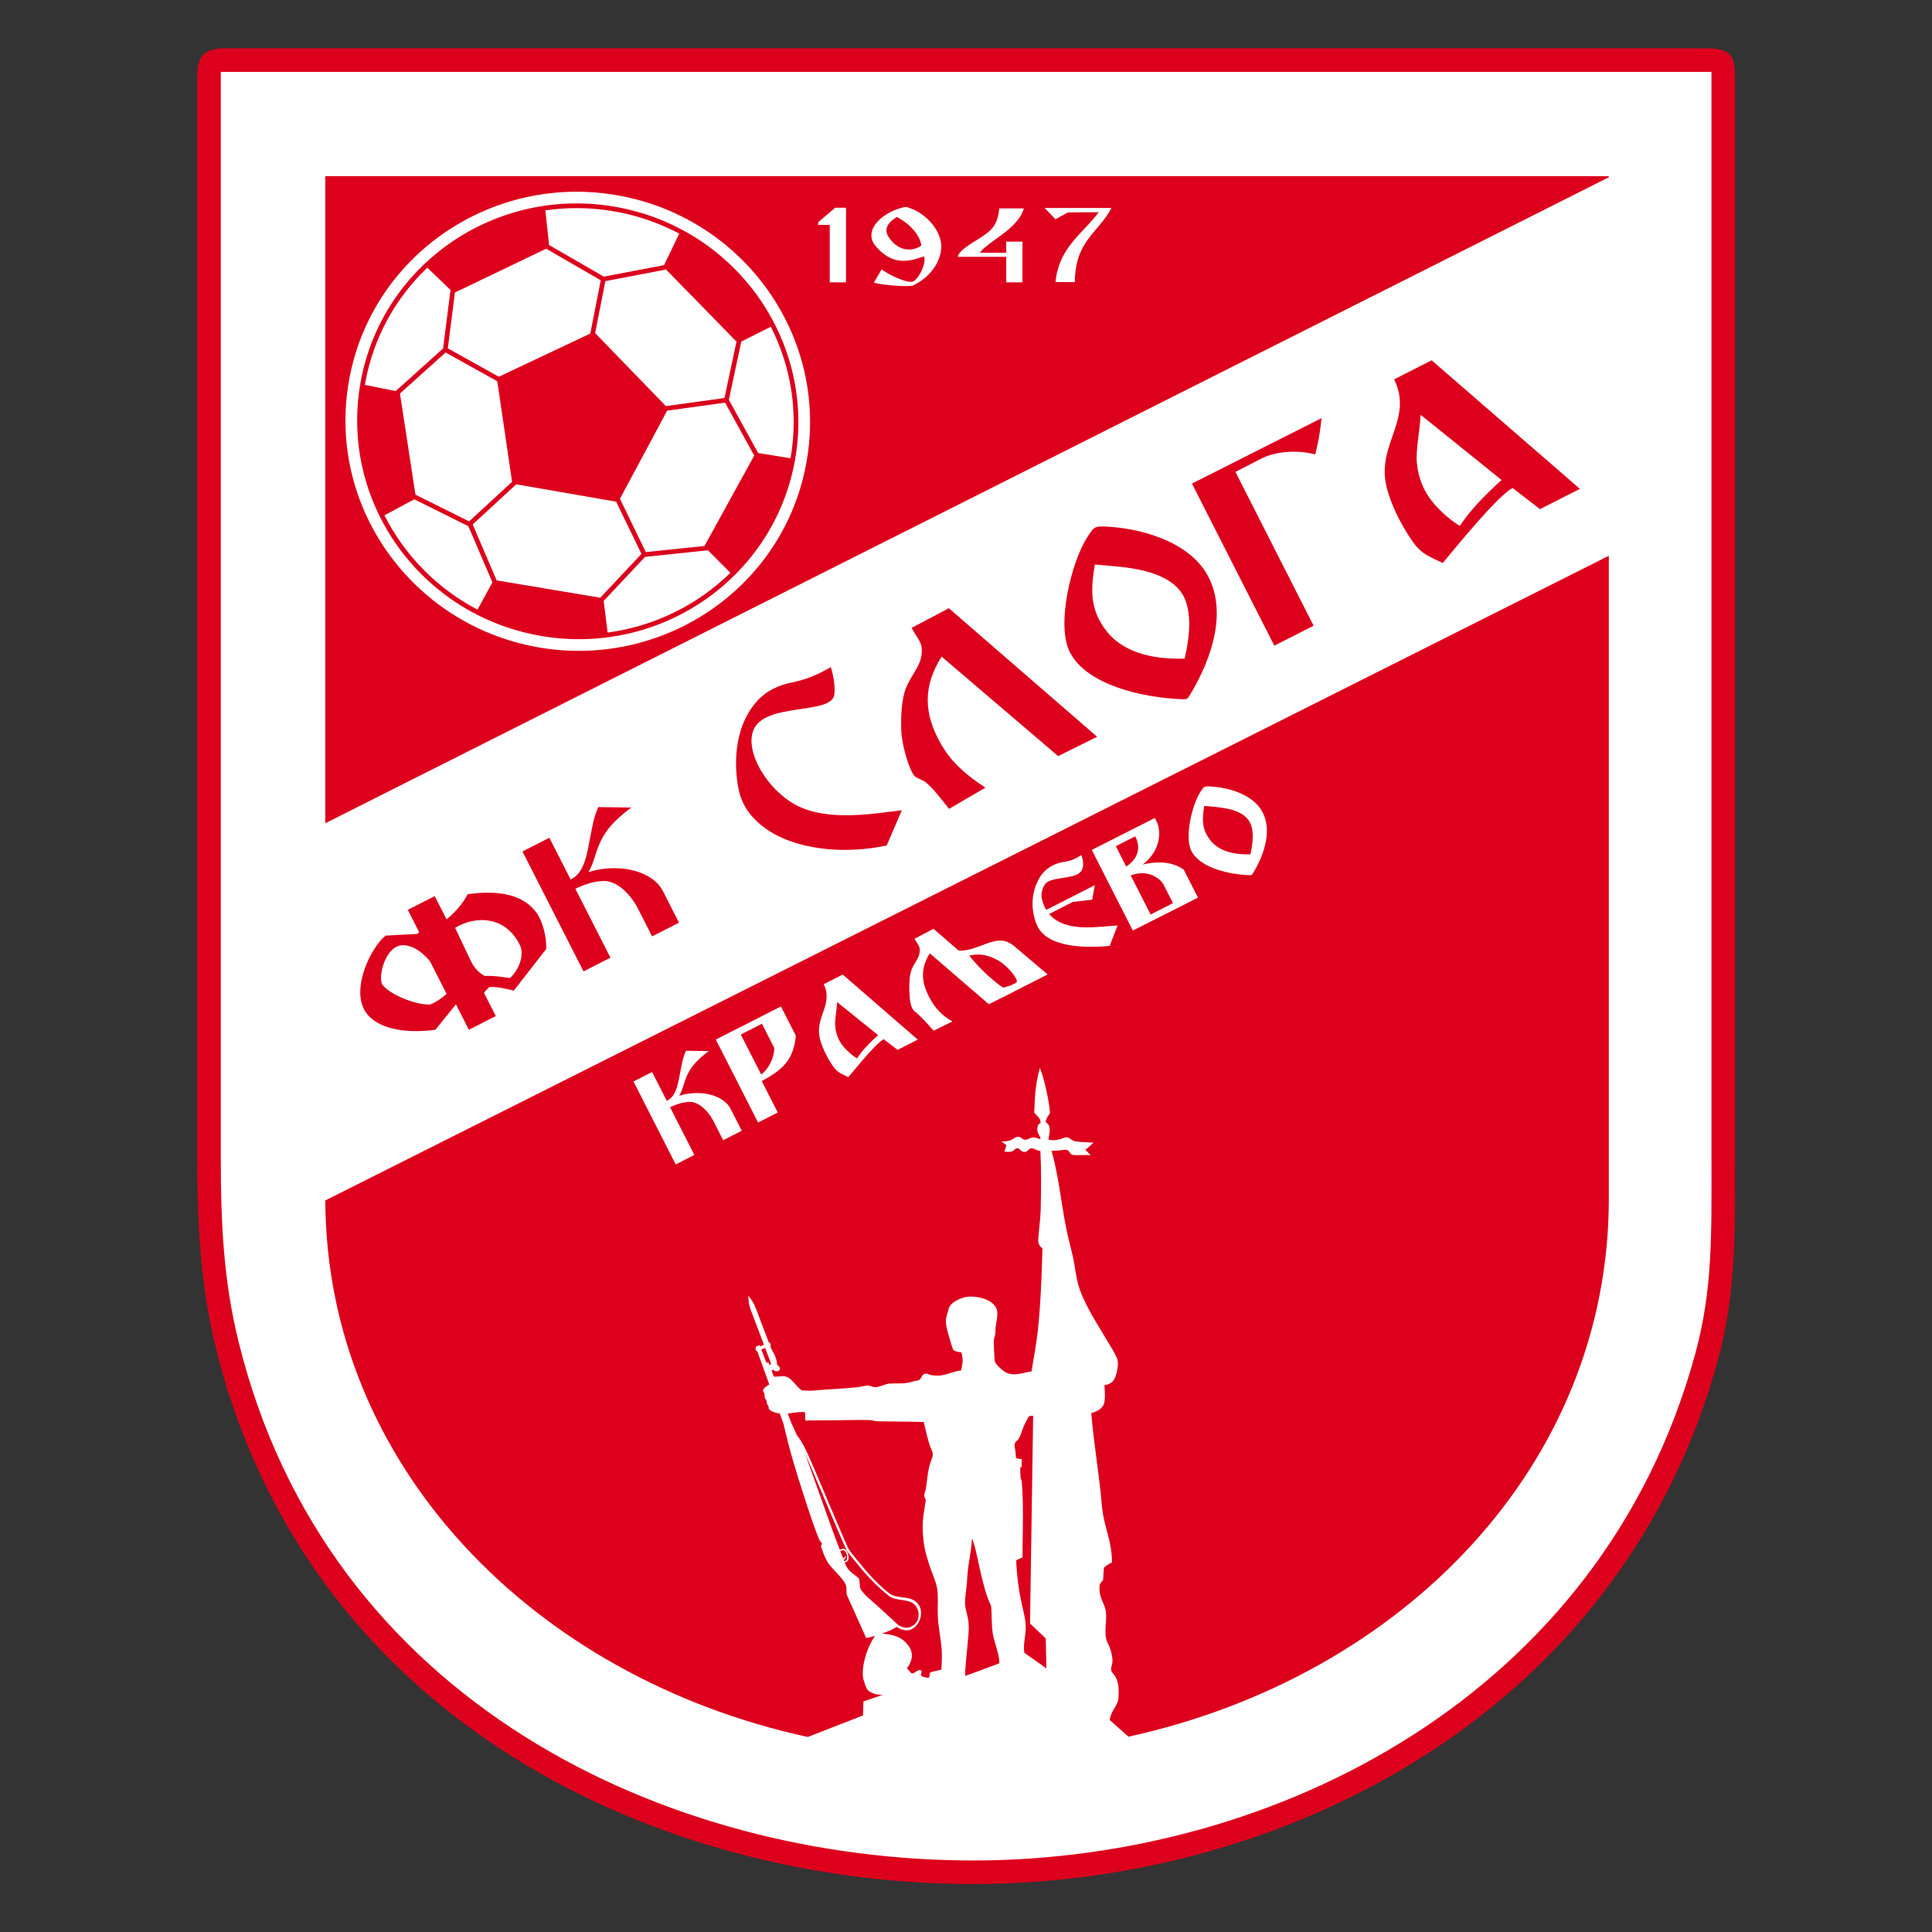 <svg height="1000" viewBox="0 0 750 750" width="1000" xmlns="http://www.w3.org/2000/svg"><rect x="0" y="0" width="750" height="750" fill="#333333" stroke="none"/><g transform="matrix(1.257 0 0 1.257 76.473 18.775)"><path d="M 9.336 -.02 H 466.062 c 8.012 0 8.93 2.645 8.93 9.156 V 341.996 c 0 21.902 .531 41.84 -5.301 63.184 c -14.055 51.438 -45.598 93.254 -90.395 121.926 c -40.988 26.238 -90.559 39.727 -139.105 39.805 c -49.633 .078 -100.777 -12.879 -142.938 -39.438 C 50.473 498.008 18.816 454.555 5.68 400.754 C .902 381.188 .066 362.07 .066 341.996 V 8.641 c 0 -7.676 3.609 -8.66 9.27 -8.66 z m 0 0" fill="#dc001c" fill-rule="evenodd"/><path d="M 7.344 7.254 H 467.715 V 341.996 c 0 24.324 .461 41.137 -5.039 61.266 C 433.836 508.824 332.887 559.484 240.18 559.633 C 145.316 559.785 40.051 510.84 12.746 399.027 C 8.281 380.734 7.344 363.688 7.344 341.996 Z m 0 0" fill="#fff" fill-rule="evenodd"/><path d="M 39.621 39.473 H 436.016 v .332 L 39.621 239.305 Z M 258.23 422.273 c -.32 21.223 -.641 42.957 -.965 64.172 c 1.617 1.539 3.238 3.074 4.852 4.609 c .07 3.094 .141 6.188 .207 9.281 c -2.277 -1.699 -4.559 -3.184 -6.84 -4.883 c -.418 -3.07 .625 -5.301 .426 -8.688 c -.234 -4.055 -2.402 -8.312 -2.922 -19.816 c .234 -.168 1.727 -.863 1.957 -.926 c 0 -5.406 .211 -11.145 .105 -16.734 c -.039 -2.203 -.168 -4.344 -.316 -6.527 c -.031 -.504 -.375 -1.062 -.395 -1.574 c -.035 -.812 -.121 -2.078 -.094 -2.922 l .41 -.133 l .047 -2.43 l -1.648 -.266 c -.25 -.629 -.176 -1.32 -.273 -2.066 c -.098 -.746 -.371 -1.543 -.266 -2.18 c .203 -1.27 .82 -.844 1.496 -2.234 c .508 -1.035 1.176 -3.406 1.965 -4.758 c .504 -.867 .664 -1.66 1.328 -1.852 z m -72.914 6.102 c 1.633 1.883 3.148 5.355 4.098 7.508 c 2.223 5.004 4.277 10.102 6.445 15.129 c 1.73 4.008 3.387 8.047 5.168 12.027 c .543 1.219 2.688 3.543 3.59 4.688 c 2.703 3.434 5.754 6.711 9.188 9.426 c 2.531 2 7.301 .18 9.316 3.934 c .801 1.496 .578 3.527 -.305 5.082 c -.602 1.059 -1.52 1.871 -2.625 2.238 c -1.23 .418 -2.836 -.082 -4.105 -.914 c -1.406 .871 -3.047 1.602 -4.391 1.992 c 1.023 .43 5.703 -.016 8.363 4.316 c 1.062 1.727 1.078 4.074 -.82 6.473 l 1.434 1.582 c .898 .191 1.758 -1.199 2.637 -1.008 c 1.281 .281 -.566 1.5 .812 2.031 c .316 .121 1.188 .309 1.828 .324 c .707 -.418 -.191 -1.41 .781 -1.738 c .805 -.273 1.992 -.441 3.176 -.809 c .105 -2.27 .223 -4.504 .035 -6.695 c -.266 -3.105 -1.031 -6.754 -1.137 -9.656 c -.156 -4.246 .102 -2.836 -.051 -7.086 c -.156 -3.418 -1.68 -5.723 -2.957 -10.016 c -.766 -2.578 -1.551 -4.922 -1.688 -10.398 c -.062 -2.754 .527 -5.492 .926 -8.215 c .098 -.648 -.539 -1.195 -.441 -1.84 c .105 -.711 .418 -1.383 .52 -2.027 c .383 -2.395 .465 -4.328 .984 -6.57 c .242 -1.02 .738 -2.191 1.094 -3.352 c .082 -.109 .086 -1.098 -.168 -1.613 c -1.125 -2.281 -1.848 -6.109 -2.598 -8.969 c -4.652 -.137 -9.629 -.137 -14.297 -.234 c -.938 -.019 -1.562 -.355 -2.492 -.375 c -4.508 -.105 -9.758 .145 -14.23 .078 c -1.25 -.019 -1.961 .066 -3.16 .047 c -.816 -.012 -1.379 -.082 -2.301 .102 c -.168 -.551 -.066 -2.152 -.234 -2.707 c -2.789 -.035 -3.945 .324 -5.258 .484 l 1.066 2.82 z m 29.355 56.777 l .074 -.047 l .168 .27 c .602 .559 1.176 1.094 1.715 1.602 c .988 .598 2.195 .949 3.23 .695 c .883 -.219 1.855 -.883 2.371 -1.688 c .859 -1.34 .809 -3.074 .094 -4.398 c -1.77 -3.297 -6.07 -1.625 -8.703 -3.707 c -3.48 -2.754 -6.832 -6.227 -9.574 -9.707 c -.957 -1.223 -3.082 -3.516 -3.68 -4.836 c -1.781 -3.988 -3.441 -8.027 -5.172 -12.039 c -2.164 -5.027 -4.219 -10.121 -6.441 -15.121 c -.262 -.59 -.574 -1.301 -.918 -2.055 l 8.711 24.34 l 1.965 5.184 l .723 -.238 c 1.41 -.457 2.27 2.09 1.914 3.363 c -.129 .473 -.602 .688 -1.133 .852 l .129 .344 c .871 2.301 2.609 3.145 4.129 4.402 c .539 .449 .23 2.887 .711 3.562 c 1.48 2.074 3.207 3.309 4.836 4.781 c 1.809 1.625 3.418 3.105 4.852 4.441 z m -16.016 -21.125 c .199 -.07 .398 -.133 .605 -.172 c 1.484 -.297 1.969 2.898 1.102 3.203 l -.496 .172 l -.152 -.422 c .332 -.191 .691 -.605 .75 -1.273 c -.371 .391 -.574 .641 -.934 .805 z m -21.891 -57.461 l -.316 -.84 l -.555 .254 l -1.629 -4.156 l 1.199 -.48 l 1.875 4.969 z m 60.492 94.453 c .266 -4.594 1.137 -10.848 1.09 -13.656 c -.051 -3.148 -1.258 -5.426 -1.168 -7.531 c .059 -1.367 .219 -2.738 .398 -4.105 c .184 -1.371 .258 -2.734 .344 -4.109 c .27 -4.004 1.238 -7.379 1.418 -11.383 c 1.664 3.336 2.82 14.605 5.902 20.758 c .305 2.957 .035 5.547 .523 8.531 c .488 2.98 2.051 6.355 2.043 9.207 c -3.34 1.301 -6.996 2.602 -10.555 3.902 z m 198.758 -344.312 v 198.562 c 0 82.078 -63.395 147.5 -148.344 166.137 l -5.762 -5.113 c -.004 -2.41 2.555 -4.477 2.66 -6.809 c .105 -2.328 .375 -5.449 -1.797 -7.75 c -1.074 -1.141 .055 -2.406 -.039 -3.984 c -.168 -2.762 -1.293 -4.902 -1.688 -5.766 c -1.035 -2.262 -.059 -6.414 -.305 -8.844 c -.312 -3.105 -2.23 -4.172 -2.008 -8.199 c .078 -1.406 1.18 -1.234 1.16 -2.625 c -.016 -.984 .184 -2.074 .184 -3.055 c .844 -.934 2.094 -1.457 2.512 -1.66 c .008 -2.059 -.312 -4.617 -.859 -6.922 c -.801 -3.363 -1.969 -6.672 -2.316 -11.035 c -.676 -8.523 -2.543 -19.285 -3.23 -28.184 c 1.219 -.34 2.543 -.793 3.508 -2.062 c .957 -1.258 .688 -4.012 .578 -6.539 c 1.234 -.25 2.363 -.578 3.125 -2.047 c .758 -1.469 1.234 -4.629 .922 -5.641 c -.578 -1.887 -1.715 -3.508 -3.082 -5.824 c -2.793 -4.742 -6.754 -10.738 -8.648 -16.188 c -1.109 -3.172 -1.371 -6.867 -2.133 -10.199 c -.656 -2.895 -1.469 -5.801 -2.043 -8.707 c -1.586 -8.039 -2.332 -16.191 -4.504 -23.828 c 1.23 .207 4.109 -.375 4.574 -.273 c 1.141 .246 .988 1.516 2.215 1.617 c 1.469 .121 3.836 -.07 5.309 .051 l -1.645 -1.641 l 2.504 -2.199 c -1.844 -.215 -3.793 -.133 -5.637 -.438 c -1.105 -.184 -1.801 -1.375 -2.898 -1.219 c -.969 .137 -2.988 1.375 -5.367 .668 c .008 -.867 .391 -1.805 .387 -2.523 c -.004 -1.199 -.051 -2.137 -1.25 -2.828 c .098 -1.02 .504 -1.551 1.336 -2.855 c -.285 -4.25 -2.039 -11.441 -3.133 -13.895 c -1.859 6.84 -1.465 10.793 -1.754 13.801 c 1.398 1.426 1.887 1.867 2.023 3.145 c -.91 .312 -1.234 1.57 -.996 2.645 c .246 1.074 1.016 1.598 .891 2.434 c -2.938 -1.301 -2.996 -.027 -4.57 .141 c -1.008 .109 -1.281 -.98 -2.398 -.918 c -1.441 .082 -1.332 1.52 -5.035 1.449 l 1.531 1.145 l -.645 1.996 c 3.641 .422 2.672 -1.047 4.113 -1.047 c .652 0 .887 1.156 2.172 1.156 c .914 0 1.207 -1.152 2.121 -1.152 c .711 0 1.168 .582 2.715 .844 c .277 5.406 .246 12.23 .105 17.848 c -.09 3.543 -.734 7.688 -.777 9.633 c -.031 1.195 .438 1.938 1.309 2.629 c -.125 3.582 -.332 14.539 -1.32 24.328 c -.48 4.777 -1.438 9.859 -2.07 13.656 c -2.16 .199 -4.098 1.133 -6.273 .801 c -1.531 -.234 -2.09 -.727 -3.309 -1.758 c -.832 -.707 -1.777 -1.719 -1.816 -2.703 c -.062 -1.68 -.27 -3.926 -.23 -5.805 c .012 -.828 .352 -1.359 .453 -2.078 c .102 -.723 .019 -1.691 .145 -2.453 c .254 -1.578 .559 -3.062 .473 -4.285 c -.254 -3.551 -5.242 -5.004 -8.801 -4.836 c -2.094 .094 -5.766 1.711 -6.227 3.758 c -.324 1.43 -.934 2.625 -.844 4.164 c .098 1.699 .688 3.434 1.176 5.141 c .352 1.246 .559 1.898 .961 3.09 c .277 .816 1.766 .926 2.625 1.043 c .77 2.711 .281 3.77 -.082 5.617 c -2.242 .137 -4.77 1.59 -7.027 1.578 c -3.648 -.019 -2.578 -.688 -3.922 -.605 c -1.527 .215 -1.055 1.906 -2.578 2.129 c -1.16 .168 -2.344 .641 -3.543 .789 c -1.488 .18 -3.633 .027 -5.164 .168 c -1.309 .125 -2.734 .98 -4.047 1.094 c -1.004 .086 -1.801 -.609 -2.797 -.5 c -1.031 .117 -2.156 .438 -3.164 .539 c -4.824 .492 -8.625 .551 -12.969 .98 c -1.219 .125 -2.488 .078 -3.746 -.008 c -1.004 -.07 -3.078 -3.43 -4.645 -4.105 c -1.422 -.617 -2.242 -.102 -4.227 -.176 l -.703 -1.867 l .562 -.281 c .418 .879 2.184 .605 2.008 -.449 c -.164 -.938 -.812 -.504 -.875 -1.383 c -.082 -.988 -.414 -2.156 -1 -3.211 c -.48 -.855 -.793 -1.438 -1.125 -2.281 l .25 -.098 l -.371 -1 l -.262 .109 l -4.141 -10.879 c -.613 -1.609 -1.492 -2.77 -2.211 -3.602 c .07 1.387 .102 2.656 .734 4.312 l 4.094 10.797 l -1.207 .496 l -.137 -.355 l -1.234 .461 l .145 .402 l -.234 .098 l .367 .945 l .215 -.09 l 3.734 10.328 c -.812 .43 -1.969 1.18 -1.934 1.945 c .023 .336 .348 .516 .406 .883 c .129 .766 .008 .633 .117 1.273 c .019 .141 .418 .523 .531 .84 c .113 .316 .102 .938 .199 1.137 c .098 .207 .492 .465 .496 1.078 c .012 1.152 2.434 1.652 3.426 1.797 l 1.16 3.211 c 1.969 8.668 3.988 15.102 6.297 22.234 c 1.48 4.57 3.035 9.445 4.809 13.699 l .777 .969 l -.328 .898 l .48 1.375 c .449 1.27 1.078 2.953 2.035 4.184 c 2.105 2.715 4.996 4.859 5.34 7.066 c .105 .676 -.105 1.867 .238 2.629 l 5.875 13.078 c .941 -.141 1.777 -.488 2.719 -.629 c -2.547 3.531 -4.602 10.363 -3.457 13.781 c .406 1.199 .758 2.844 1.836 3.426 c .902 .488 1.578 .855 4.055 1.035 l -.676 .133 l -5.32 1.824 l -.156 4.336 l -17.074 6.648 C 103.516 502.953 39.902 437.23 39.629 355.797 Z m 0 0" fill="#dc001c" fill-rule="evenodd"/><path d="m 193.551 289.008 l 5.863 -2.98 l 23.184 20.102 l -6.242 3.172 l -4.27 -3.305 c -1.777 .91 -5.762 5.438 -10.93 11.719 c -1.934 -.906 -3.18 -1.402 -4.262 -2.754 c -1.277 -1.598 -3.875 -5.879 -4.629 -9.633 c -1.262 -6.312 4.289 -10.176 1.285 -16.32 z m 16.801 15.734 l -12.656 -10.195 c -.168 2.914 -.785 5.457 -.586 7.543 c .242 2.512 1.137 4.371 2.246 5.832 c .969 1.273 2.848 3.047 4.469 3.996 c 1.465 -2.262 3.855 -4.781 6.527 -7.176 z m 0 0" fill="#fff" fill-rule="evenodd"/><path d="m 221.617 274.98 l 5.836 -3.086 l 7.723 6.699 c 3.438 .402 7.688 -2.023 10.805 -2.781 c 2.441 -.594 4.359 -.273 6.449 1.496 L 262.711 286 l -14.109 7.184 l -.023 -.023 l -4.023 2.047 l -18.238 -15.715 c -2.922 4.605 -2.703 8.844 -.062 13.766 c 1.609 3.016 3.715 5.426 7.043 7.25 l -5.812 2.875 c -1.227 -1.465 -4.203 -4.75 -5.781 -5.918 c -1.426 -1.055 -1.625 -4.051 -1.711 -6.293 c -.086 -2.34 .031 -5.008 .754 -6.797 c .957 -2.375 2.758 -3.758 2.426 -6.426 c -.109 -.867 -1.082 -2.004 -1.555 -2.969 z m 16.887 5.191 c 2.379 3.129 7.082 7.746 10.445 9.887 c .098 .059 3.078 -.738 4.16 -1.648 c .777 -.652 -2.758 -5.168 -5.824 -6.816 c -3.707 -1.996 -6.145 -1.98 -8.781 -1.422 z m 0 0" fill="#fff" fill-rule="evenodd"/><path d="m 309.906 229.586 c -2.504 3.809 -5.059 13.934 -2.777 18.332 c 2.75 5.301 11.793 7.168 17.508 7.41 c 1.094 .051 1.078 .082 1.641 -.852 c 3.613 -6.055 5.797 -13.387 2.582 -18.977 c -2.949 -5.125 -10.438 -7.41 -16.648 -7.578 c -1.316 -.035 -1.547 .516 -2.305 1.664 z m 1.164 4.379 c -.688 4.16 -.77 7.223 1.875 10.594 c 1.789 2.277 5.344 4.559 12.379 4.344 c .773 -3.383 1.516 -8.461 -1.082 -11.176 c -3.152 -3.301 -9.297 -3.375 -13.172 -3.762 z m 0 0" fill="#fff" fill-rule="evenodd"/><path d="m 307.273 134.41 l 40.008 -20.211 c -.336 3.816 -.953 7.301 -1.941 11.211 c -5.293 -1.469 -12.184 -1.004 -16.625 1.277 l -8.012 4.117 l 24.137 47.5 l -12.129 6.16 z m 0 0" fill="#dc001c" fill-rule="evenodd"/><path d="m 369.711 102.219 l 11.578 -5.883 l 45.801 39.707 l -12.332 6.262 l -8.441 -6.527 c -3.504 1.805 -11.371 10.742 -21.586 23.156 c -3.816 -1.789 -6.281 -2.773 -8.414 -5.441 c -2.52 -3.16 -7.66 -11.617 -9.145 -19.035 c -2.496 -12.469 8.469 -20.098 2.539 -32.238 z m 33.184 31.086 l -25 -20.141 c -.328 5.758 -1.551 10.781 -1.156 14.895 c .477 4.969 2.246 8.641 4.438 11.523 c 1.914 2.516 5.625 6.02 8.828 7.898 c 2.898 -4.469 7.613 -9.445 12.891 -14.176 z m 0 0" fill="#dc001c" fill-rule="evenodd"/><path d="m 220.711 178.969 l 11.48 -6.07 l 45.801 39.707 l -12.043 5.969 l -35.988 -30.727 c -5.746 9.066 -5.648 17.582 -.137 27.094 c 2.977 5.137 6.828 8.883 13.66 13.371 l -11.223 6.551 c -3.004 -3.719 -4.488 -5.895 -7.246 -8.234 c -1.082 -.914 -3.051 -1.117 -3.789 -2.363 c -2.039 -3.426 -3.59 -10.121 -3.715 -13.43 c -.172 -4.602 .059 -9.855 1.48 -13.379 c 1.887 -4.68 5.434 -7.398 4.777 -12.645 c -.215 -1.707 -2.137 -3.949 -3.059 -5.844 z m 0 0" fill="#dc001c" fill-rule="evenodd"/><path d="m 275.012 150.879 c -4.875 7.406 -9.84 27.113 -5.406 35.672 c 5.348 10.316 22.953 13.945 34.074 14.426 c 2.129 .09 2.102 .16 3.191 -1.664 c 7.035 -11.781 11.281 -26.055 5.023 -36.934 c -5.738 -9.969 -20.316 -14.414 -32.402 -14.742 c -2.555 -.07 -3.008 1.004 -4.48 3.242 z m 2.266 8.516 c -1.34 8.098 -1.496 14.055 3.652 20.617 c 3.48 4.434 10.398 8.875 24.086 8.453 c 1.504 -6.582 2.949 -16.469 -2.102 -21.746 c -6.145 -6.422 -18.098 -6.57 -25.637 -7.324 z m 0 0" fill="#dc001c" fill-rule="evenodd"/><path d="m 195.754 191.078 c .992 3.344 1.391 6.52 1.043 8.648 c -1.031 6.172 -21.676 2.191 -24.992 10.91 c -2.613 6.863 4.41 18.141 12.742 22.816 c 10.152 5.703 25.539 2.664 33.117 1.852 l -4.656 10.863 c -13.238 2.863 -28.504 1.348 -37.742 -5.473 c -3.801 -2.812 -6.734 -6.453 -7.844 -11.172 c -1.438 -6.148 -2.293 -19.117 5.441 -27.812 c 2.938 -3.301 6.625 -5.023 10.977 -5.906 c 4 -.816 7.656 -2.242 11.914 -4.727 z m 0 0" fill="#dc001c" fill-rule="evenodd"/><path d="m 134.797 319.055 l 5.754 -2.93 l 4.539 8.914 c 1.582 -.773 2.336 -2.051 2.949 -3.707 c .645 -1.754 .871 -3.59 1.277 -5.52 c .461 -2.188 .59 -3.723 1.688 -6.234 l 7.043 .082 c -3.707 2.832 -5.43 4.812 -6.625 7.375 c -1.164 2.496 -1.273 4.355 -2.523 6.43 c .785 -.25 1.566 -.445 2.348 -.574 c 6.316 -1.047 11.762 1.102 13.535 4.59 l 3.457 6.789 l -5.746 2.926 l -2.918 -5.75 c -1.102 -2.168 -3.238 -5.016 -6.039 -5.895 c -1.875 -.586 -4.863 .242 -7.441 1.461 l 7.504 14.734 l -5.754 2.93 z m 0 0" fill="#fff" fill-rule="evenodd"/><path d="m 160.227 306.105 l 6.074 -3.094 l .008 .016 l 14.031 -7.145 l 4.605 9.051 c -.746 7.508 -3.996 10.461 -10.535 14.004 l 4.938 9.695 l -6.074 3.094 z m 7.707 -1.547 l 6.539 -3.332 l 3.816 7.492 c -.074 3.656 -2.176 6.785 -4.031 8.195 z m 0 0" fill="#fff" fill-rule="evenodd"/><path d="m 276.336 247.543 l 19.449 -9.855 c .691 1.121 1.164 2.273 1.312 3.703 c .328 3.152 -.691 7.27 -5.023 10.664 c 5.352 -1.277 9.805 -.59 12.684 1.633 l 4.375 8.59 l -20.125 10.16 z m 12.023 7.875 l 6.148 12.074 l 6.906 -3.52 l -2.734 -5.367 c -.746 -1.906 -4.703 -5.324 -10.32 -3.188 z m -4.594 -9.023 l 3.199 6.281 c 4.656 -3.051 4.066 -6.992 2.773 -9.324 z m 0 0" fill="#fff" fill-rule="evenodd"/><path d="m 100.508 248.023 l 8.316 -4.234 l 6.566 12.891 c 2.285 -1.121 3.375 -2.969 4.258 -5.367 c .938 -2.531 1.262 -5.184 1.848 -7.973 c .668 -3.164 .852 -5.387 2.438 -9.016 l 10.18 .121 c -5.352 4.094 -7.844 6.957 -9.566 10.66 c -1.688 3.609 -1.848 6.297 -3.656 9.297 c 1.137 -.363 2.266 -.645 3.398 -.832 c 9.133 -1.516 17 1.594 19.57 6.633 l 4.996 9.816 l -8.309 4.23 l -4.289 -8.449 c -1.594 -3.133 -4.617 -7.113 -8.664 -8.383 c -2.711 -.848 -7.031 .348 -10.754 2.109 l 10.848 21.301 l -8.316 4.238 z m 0 0" fill="#dc001c" fill-rule="evenodd"/><path d="m 65.102 266.055 l 8.316 -4.238 l 3.664 7.188 c 2.309 -1.934 4.637 -4.27 6.516 -7.785 c 9.465 -1.305 17.223 0 21.344 5.855 c 1.871 2.664 3.039 7.379 2.91 11.066 L 97.828 291 c -2.895 -.719 -5.219 -1.258 -7.539 -1.09 c -.699 .602 -1.242 1.191 -1.656 1.781 l 3.648 7.168 l -8.316 4.234 l -4 -7.859 l -6.324 7.844 c -9.461 1.305 -18.637 -.285 -21.902 -6.039 c -4.023 -7.094 2.062 -19.508 6.516 -23.031 l 9.77 -.52 c .223 -.191 .414 -.371 .586 -.547 z M 77.086 292.008 L 71.938 281.902 c -2.93 -3.457 -5.617 -4.742 -7.902 -4.922 c -5.93 -.461 -8.395 10.312 -6.672 12.34 c 3.07 3.617 11.73 6.402 14.773 5.914 c 1.543 -.59 3.27 -1.742 4.949 -3.227 z m 2.629 -20.398 l 4.914 10.344 c 1.043 2.199 2.793 3.797 4.188 4.492 c 3.836 -.082 6.328 .508 7.84 .68 c 3.367 -3.184 4.27 -7.66 3.125 -10.062 c -4.316 -9.09 -13.633 -9.379 -20.066 -5.453 z m 0 0" fill="#dc001c" fill-rule="evenodd"/><path d="m 284.297 270.879 l -2.434 6.309 c -7.188 .672 -19.699 .734 -22.609 -6.754 c -2.145 -5.504 -1.133 -10.395 .566 -13.621 c 1.074 -2.039 2.52 -3.527 4.559 -4.531 c 3.336 -1.641 4.691 -.422 8.719 -3.16 c 1.363 3.746 -.043 5.168 -.75 5.684 c -2.043 1.492 -7.094 1.184 -9.547 2.562 c -1.641 .922 -2.281 3.68 -1.867 5.371 c .32 1.281 .777 2.383 1.34 3.328 l 14.98 -7.629 l -.781 4.469 l -5.996 .699 l -7.305 3.719 c 5.051 6.035 15.809 3.762 21.125 3.555 z m 0 0" fill="#fff" fill-rule="evenodd"/><path d="m 130.148 45.434 c 38.648 6.957 65.066 43.602 58.066 82.453 c -6.996 38.855 -44.535 63.984 -83.18 57.027 C 66.391 177.957 39.973 141.312 46.969 102.457 C 53.965 63.605 91.504 38.473 130.148 45.434 Z m 0 0" fill="#fff" fill-rule="evenodd"/><path d="m 129.508 48.988 c 37.039 6.668 61.73 41.711 55.152 78.262 c -6.582 36.547 -41.945 60.777 -78.984 54.109 C 68.641 174.691 43.945 139.645 50.523 103.098 C 57.102 66.551 92.473 42.32 129.508 48.988 Z m 0 0" fill="#dc001c" fill-rule="evenodd"/><path d="m 122.961 87.938 l 21.852 22.547 l 18.082 -2.5 l 3.719 -17.414 l -21.75 -22.27 l -18.746 3.574 z m 6.293 -37.527 c -7.348 -1.324 -14.648 -1.398 -21.668 -.375 l 1.152 10.691 l 16.891 9.77 l 18.613 -3.551 l 4.695 -9.73 c -6.027 -3.199 -12.637 -5.535 -19.684 -6.805 z M 71.133 67.73 c -9.676 9.207 -16.629 21.426 -19.188 35.625 c -.035 .191 -.062 .383 -.098 .574 l 9.523 1.902 L 76.008 92.676 L 78.293 74.609 Z M 57.887 144.203 c 6.207 12.312 16.23 22.59 28.742 29.133 l 4.605 -8.418 l -7.387 -17.254 l -.121 -.129 l -16.613 -8.27 z m 68.934 36.215 c 14.434 -1.93 27.738 -8.496 37.906 -18.457 l -6.93 -6.949 l -19.41 2.023 l -12.785 13.609 z m 56.484 -53.828 c 2.508 -14.434 .055 -28.52 -6.09 -40.625 l -9.125 4.594 l -3.832 17.969 l 9.039 16.449 z m -38.105 -14.703 l -14.578 27.207 l 7.98 16.469 l 18.129 -1.891 l 15.355 -27.906 l -8.992 -16.348 z m -15.75 28.109 l -30.863 -5.359 l -13.441 12.395 l 7.398 17.27 l 32.008 5.355 l 12.715 -13.539 z M 97.301 133.855 L 92.742 102.812 L 76.785 93.918 L 62.68 106.598 l 4.785 31.23 l 16.578 8.254 z M 93.203 101.414 L 121.461 88.074 L 124.691 71.625 L 107.836 61.871 L 79.648 75.406 L 77.469 92.645 Z m 0 0" fill="#fff" fill-rule="evenodd"/><path d="m 200.441 49.211 h -3.352 l -5.238 4.457 l -.008 .84 h 3.57 v 17.75 h 5.027 z m 0 0" fill="#fff" fill-rule="evenodd"/><path d="m 249.91 72.258 h 5.027 V 59.688 h -5.027 z m 0 0" fill="#fff" fill-rule="evenodd"/><path d="m 282.422 49.289 h -20.637 l 3.324 3.477 l 3.875 -2.105 l 9.5 -.055 c -4.977 6.691 -12.258 10.758 -13.355 21.547 l 5.969 .047 c .105 -12.906 7.34 -15.254 11.324 -22.91 z m 0 0" fill="#fff" fill-rule="evenodd"/><path d="m 255.348 49.422 h -7.559 c -.43 3.633 -1.227 5.664 -3.93 7.734 c -3.27 2.5 -8.102 4.496 -8.965 7.223 l 17.715 .004 l .051 -1.262 h -10.898 c 2.523 -3.57 11.848 -7.293 13.586 -13.699 z m 0 0" fill="#fff" fill-rule="evenodd"/><path d="m 218.879 48.938 c -6.941 1.297 -13.527 7.23 -9.242 12.191 c 5.148 5.965 9.926 4.836 14.887 3.105 c .871 1.941 -1.707 7.309 -3.578 7.82 c -1.629 .445 -6.832 -1.828 -9.512 -3.789 l -2.41 4.094 c 3.32 .875 11.062 1.367 12.16 .84 c 6.637 -3.172 9.641 -9.52 8.387 -14.176 C 228.246 54.125 223.496 50.027 218.879 48.938 Z m -2.727 3.152 c 4.98 2.641 7.27 6.309 7.547 8.824 c -3.391 2.293 -7.73 1.344 -10.273 -2.941 c -1.852 -3.117 1.785 -5.324 2.727 -5.883 z m 0 0" fill="#fff" fill-rule="evenodd"/></g></svg>